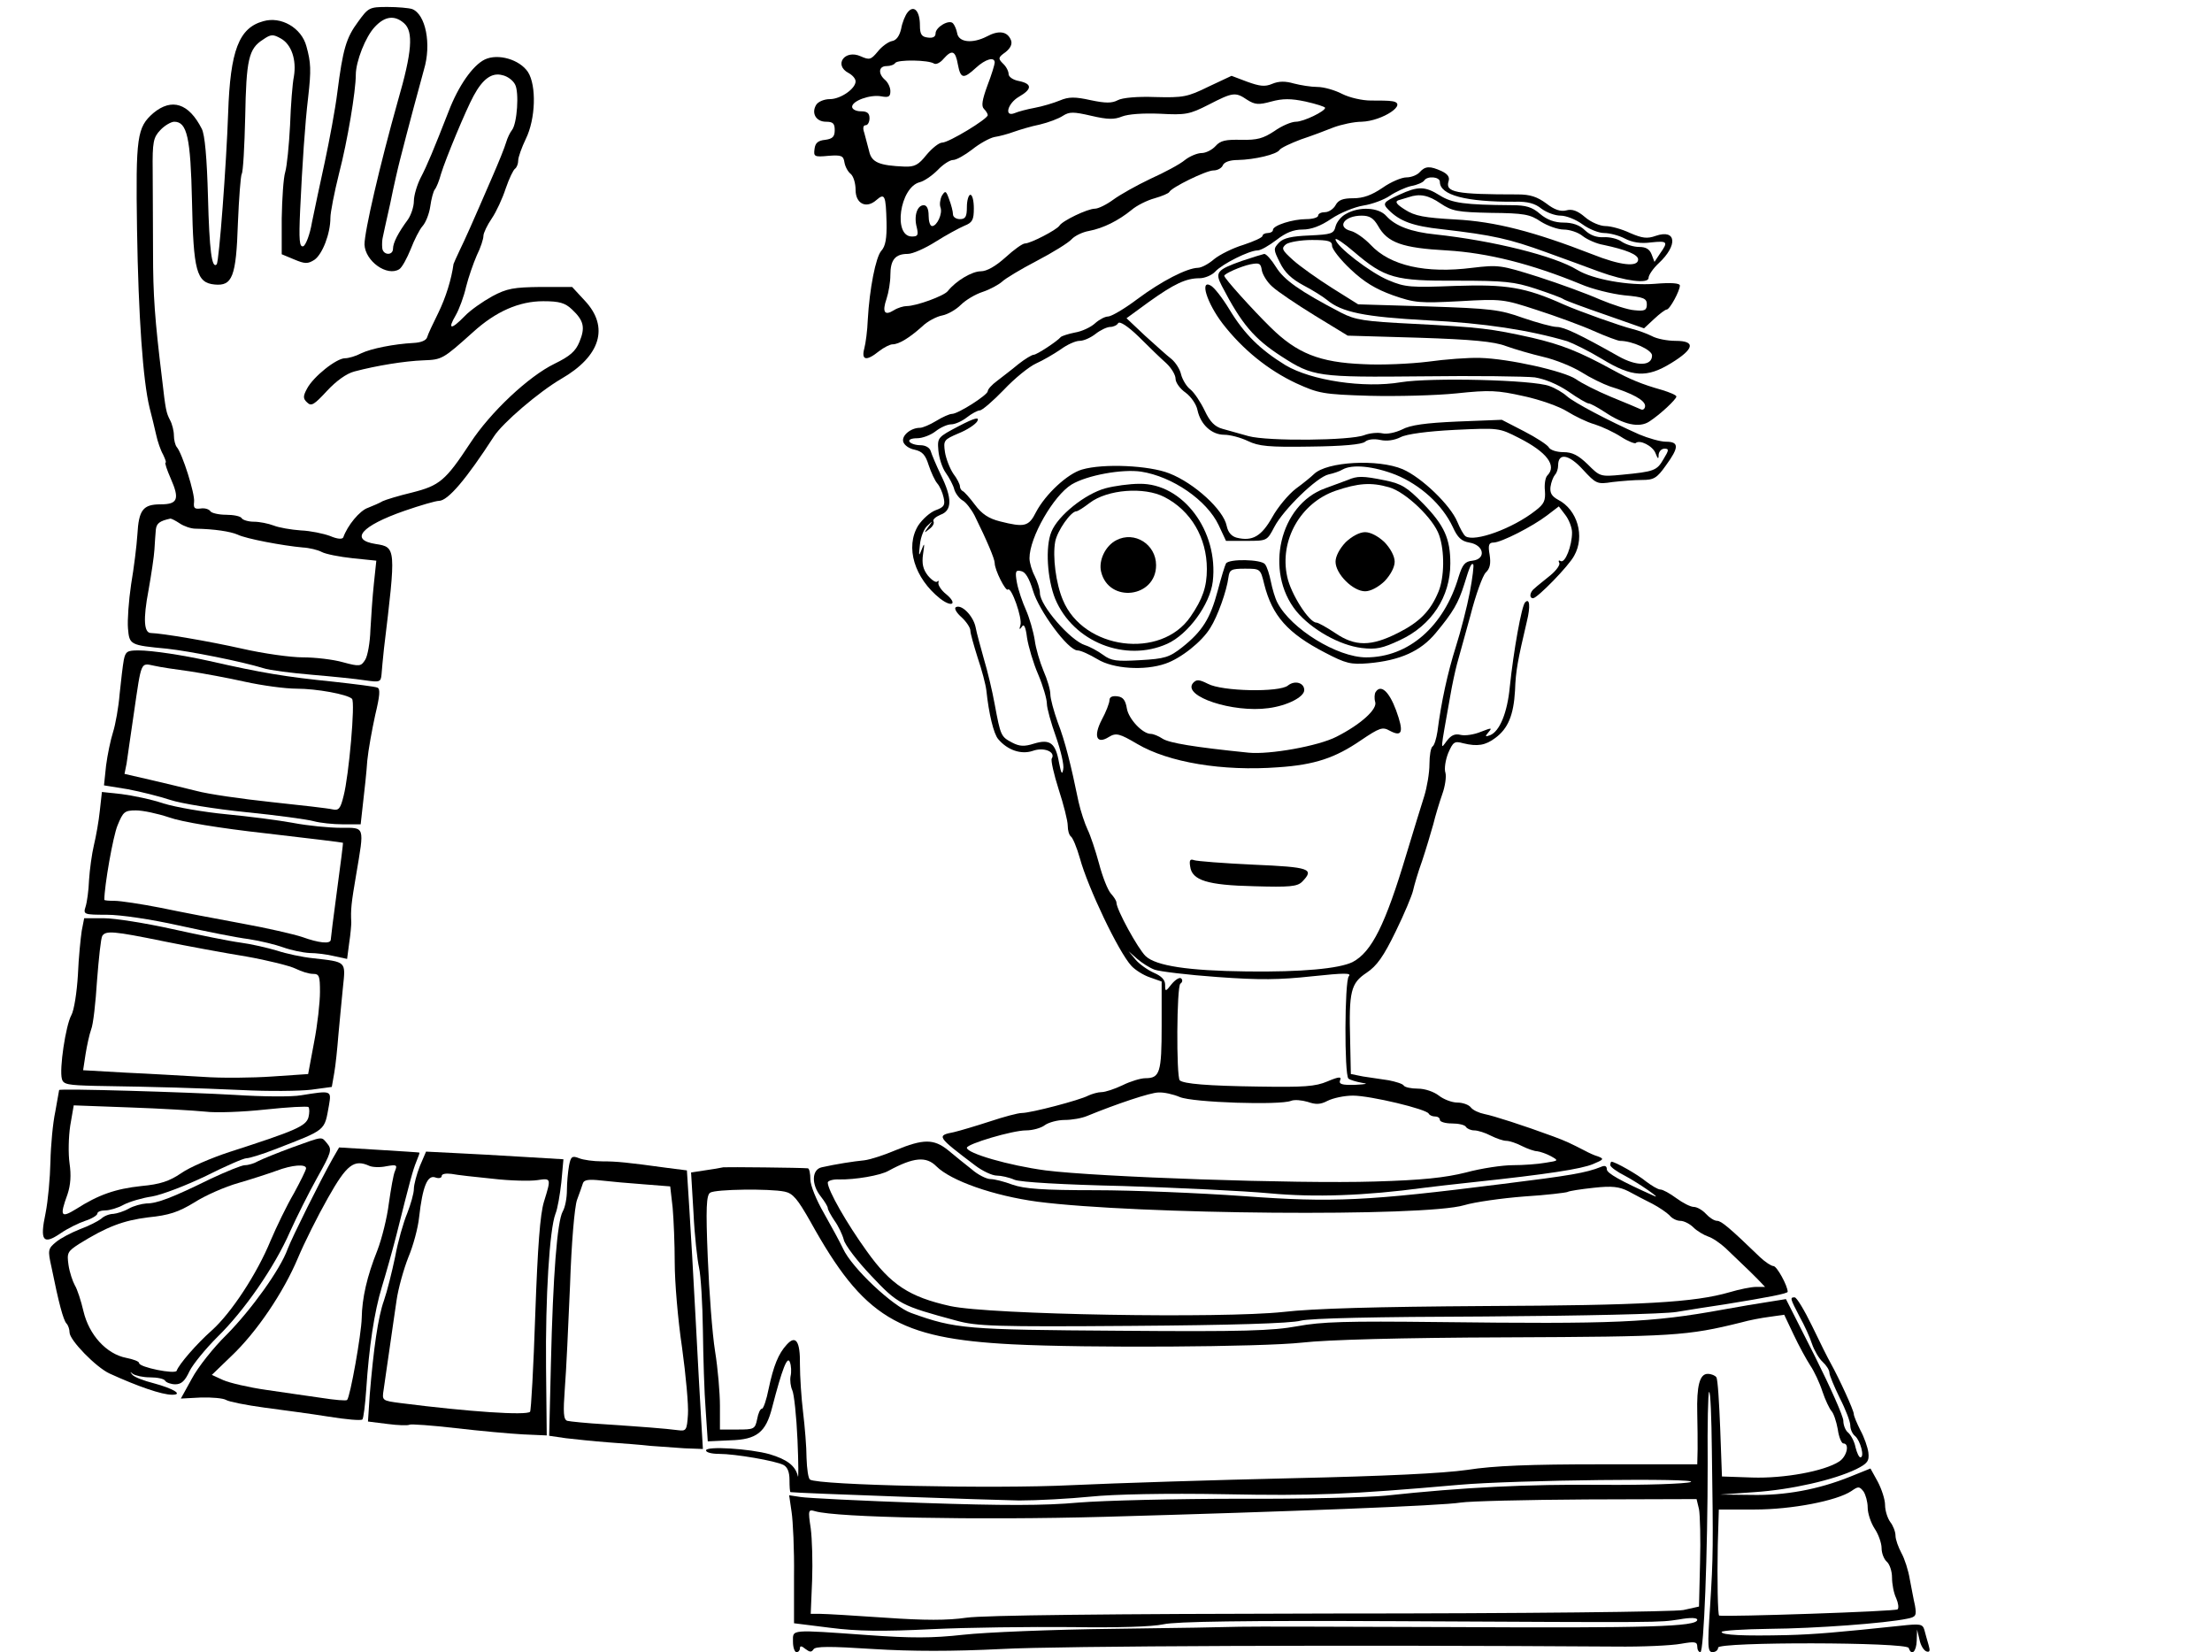 <?xml version="1.0" standalone="no"?>
<!DOCTYPE svg PUBLIC "-//W3C//DTD SVG 20010904//EN"
 "http://www.w3.org/TR/2001/REC-SVG-20010904/DTD/svg10.dtd">
<svg version="1.0" xmlns="http://www.w3.org/2000/svg"
 width="636pt" height="475pt" viewBox="0 0 636 475"
 preserveAspectRatio="xMidYMid meet">
<g transform="translate(0,475) scale(0.1,-0.1)"
fill="#000000" stroke="none">
<path d="M1030 4688 c-35 -47 -44 -79 -60 -203 -6 -49 -23 -139 -36 -200 -13
-60 -30 -139 -37 -174 -6 -36 -18 -66 -25 -69 -11 -3 -13 16 -9 104 6 130 14
249 23 324 9 79 8 100 -5 147 -14 53 -73 87 -124 72 -70 -19 -95 -84 -101
-264 -5 -145 -26 -428 -33 -435 -14 -14 -21 40 -25 194 -3 111 -9 180 -18 196
-37 73 -86 89 -139 45 -47 -41 -51 -67 -47 -335 4 -250 17 -434 36 -512 6 -24
15 -59 19 -78 4 -19 13 -45 20 -57 6 -13 10 -23 7 -23 -3 0 4 -21 15 -46 26
-59 20 -74 -29 -74 -51 0 -63 -16 -67 -87 -2 -32 -10 -96 -18 -143 -7 -47 -11
-104 -9 -127 4 -47 6 -48 112 -58 65 -7 216 -37 277 -56 18 -6 81 -14 140 -19
59 -5 128 -12 153 -16 42 -6 45 -5 47 17 1 13 4 47 7 74 35 290 35 292 -24
301 -76 12 -41 52 82 95 46 16 91 29 100 29 26 0 79 63 158 185 25 39 129 128
194 166 113 65 138 149 68 224 l-37 40 -90 0 c-78 -1 -97 -4 -140 -27 -27 -15
-63 -40 -79 -57 -39 -40 -50 -39 -26 2 10 17 24 55 30 82 7 28 21 68 31 91 11
22 19 47 19 56 0 8 11 31 24 50 13 19 31 58 40 86 10 29 22 54 27 57 5 4 9 14
9 24 0 9 10 37 22 62 28 57 31 153 6 192 -24 36 -86 54 -124 36 -35 -17 -76
-76 -104 -149 -43 -110 -62 -156 -81 -192 -10 -20 -19 -50 -19 -66 0 -16 -8
-40 -17 -53 -28 -38 -43 -67 -43 -84 0 -21 -30 -19 -31 3 -1 9 0 22 1 27 1 6
11 51 22 100 10 50 23 106 28 125 22 87 60 228 69 260 22 73 5 159 -34 174 -9
3 -41 6 -71 6 -52 0 -55 -2 -84 -42z m132 -5 c27 -24 23 -82 -18 -223 -52
-185 -96 -375 -96 -413 2 -48 65 -93 100 -71 8 5 22 31 33 58 10 26 25 56 34
66 9 10 19 35 22 56 3 22 9 44 13 49 5 6 13 26 18 45 13 43 72 185 94 225 26
48 52 67 82 59 15 -3 31 -15 37 -27 12 -22 6 -112 -9 -131 -5 -6 -13 -22 -17
-36 -4 -14 -21 -56 -38 -95 -64 -148 -79 -181 -95 -214 -9 -19 -17 -37 -18
-40 -6 -44 -22 -96 -44 -141 -15 -30 -30 -62 -32 -70 -3 -9 -18 -15 -39 -16
-56 -3 -122 -16 -151 -30 -15 -8 -36 -14 -46 -14 -25 0 -91 -53 -109 -87 -12
-22 -12 -29 0 -40 12 -12 20 -7 57 33 27 29 56 50 79 56 64 17 145 30 198 32
54 2 56 3 143 81 66 60 133 89 202 89 47 0 63 -5 83 -24 34 -32 38 -52 21 -93
-11 -27 -27 -41 -72 -63 -74 -36 -184 -139 -242 -228 -71 -108 -88 -122 -167
-142 -38 -9 -77 -21 -85 -25 -8 -5 -27 -13 -42 -19 -24 -8 -59 -51 -71 -85 -3
-6 -17 -5 -38 4 -19 7 -57 15 -84 16 -28 2 -63 8 -78 14 -16 6 -41 11 -57 11
-16 0 -32 5 -35 10 -3 6 -24 10 -45 10 -21 0 -42 5 -45 10 -4 6 -16 10 -28 8
-18 -2 -21 1 -19 19 3 23 -34 140 -50 158 -4 5 -8 20 -8 33 0 13 -5 33 -11 44
-11 21 -13 30 -23 118 -21 172 -26 241 -26 365 0 77 -1 182 -1 234 -1 83 2 96
22 117 12 13 31 24 40 24 37 0 47 -46 51 -228 4 -201 13 -235 65 -240 51 -5
62 22 67 176 3 73 8 137 11 142 4 6 8 79 10 163 3 166 10 197 51 223 23 16 29
16 52 3 30 -17 45 -61 37 -109 -4 -19 -9 -82 -11 -140 -3 -58 -9 -118 -14
-135 -5 -16 -9 -76 -10 -133 l0 -103 36 -15 c31 -13 39 -13 58 -1 23 16 46 75
46 121 0 15 11 72 25 128 24 92 48 236 48 283 0 38 28 110 55 138 29 31 57 34
84 10z m-645 -1438 c12 -8 32 -15 45 -15 55 -1 100 -8 121 -17 24 -12 131 -32
187 -37 19 -1 44 -7 55 -13 11 -6 51 -14 89 -18 l68 -7 -7 -66 c-4 -37 -8 -97
-10 -133 -1 -36 -8 -75 -15 -86 -12 -19 -16 -20 -64 -7 -28 8 -80 14 -115 14
-35 0 -114 11 -175 25 -98 22 -229 44 -262 45 -20 0 -23 39 -7 123 8 45 16 98
17 117 1 19 3 45 4 57 2 18 10 25 42 32 3 0 15 -6 27 -14z"/>
<path d="M2610 4715 c-7 -8 -16 -30 -19 -48 -5 -21 -14 -33 -26 -35 -11 -2
-30 -16 -41 -30 -20 -24 -24 -25 -49 -14 -46 21 -79 -25 -35 -48 11 -6 20 -16
20 -24 0 -21 -43 -51 -74 -51 -16 0 -33 -7 -39 -16 -15 -24 -1 -49 28 -49 20
0 25 -5 25 -24 0 -19 -6 -25 -27 -28 -21 -2 -29 -9 -31 -26 -3 -22 -1 -24 40
-20 38 3 43 0 46 -19 2 -12 10 -27 18 -33 8 -7 14 -27 14 -46 0 -40 31 -55 60
-29 24 21 27 13 29 -64 1 -46 -3 -69 -15 -82 -16 -18 -34 -109 -39 -199 -1
-30 -6 -67 -10 -82 -9 -34 6 -37 42 -8 14 11 32 20 39 20 19 0 49 19 85 51 15
15 42 29 58 32 16 3 40 17 53 30 14 14 42 31 64 38 21 7 46 21 55 29 9 9 54
36 100 60 46 24 91 52 100 62 9 10 32 21 50 24 42 8 85 30 122 60 15 13 45 28
67 34 21 6 40 14 42 18 6 13 106 62 127 62 12 0 24 7 27 15 4 9 20 15 43 15
48 1 112 16 120 29 4 6 32 19 61 30 30 10 73 26 95 35 22 8 58 16 80 16 60 2
135 52 88 59 -10 2 -38 2 -62 2 -24 0 -60 8 -82 19 -21 11 -53 20 -71 20 -18
0 -49 5 -68 10 -24 7 -43 7 -62 -1 -21 -9 -36 -7 -72 6 l-45 17 -66 -31 c-61
-30 -73 -32 -153 -30 -52 2 -95 -2 -108 -9 -17 -9 -35 -9 -78 0 -45 10 -63 10
-89 -1 -17 -7 -50 -17 -72 -21 -22 -4 -48 -11 -57 -15 -32 -13 -21 28 12 47
38 22 38 37 0 45 -17 3 -30 12 -30 20 0 8 -7 22 -16 30 -15 15 -14 18 7 33 14
11 20 23 16 34 -10 26 -35 30 -70 11 -41 -21 -81 -17 -85 10 -2 11 -8 24 -12
28 -11 12 -50 -11 -50 -29 0 -10 -8 -14 -22 -12 -18 2 -23 9 -23 35 0 41 -17
60 -35 38z m144 -150 c8 -42 16 -43 52 -10 27 25 54 33 54 15 0 -5 -9 -35 -21
-66 -15 -41 -18 -59 -10 -67 6 -6 11 -14 11 -18 0 -11 -112 -79 -131 -79 -9 0
-29 -16 -45 -35 -23 -29 -34 -35 -63 -34 -73 3 -95 12 -102 44 -4 17 -11 40
-14 53 -5 14 -3 22 4 22 6 0 11 9 11 20 0 15 -7 20 -25 20 -14 0 -25 6 -25 13
0 17 52 36 84 30 21 -4 26 -1 26 15 0 11 -7 25 -15 32 -21 18 -19 40 4 40 11
0 22 4 25 9 7 10 96 9 112 -2 6 -3 18 3 27 14 24 27 34 24 41 -16z m832 -102
c22 -14 33 -15 69 -5 33 9 57 9 99 0 31 -7 56 -15 56 -18 0 -10 -62 -40 -84
-40 -13 0 -41 -12 -62 -27 -32 -21 -49 -26 -95 -25 -45 1 -60 -2 -74 -18 -10
-11 -28 -20 -40 -20 -12 0 -34 -9 -48 -20 -14 -12 -59 -36 -99 -54 -40 -19
-88 -46 -107 -60 -19 -14 -43 -26 -53 -26 -21 0 -94 -35 -102 -49 -8 -12 -83
-51 -99 -51 -7 0 -32 -18 -56 -40 -29 -26 -54 -40 -71 -40 -25 0 -71 -27 -95
-57 -11 -14 -91 -43 -118 -43 -9 0 -26 -5 -37 -12 -27 -17 -34 -5 -21 33 6 18
11 48 11 68 0 44 14 61 50 61 14 0 50 16 80 35 30 19 67 39 83 46 23 9 27 17
27 50 0 21 -4 39 -10 39 -5 0 -10 -16 -10 -35 0 -28 -4 -35 -20 -35 -11 0 -20
6 -20 14 0 8 -5 27 -11 43 -9 25 -11 26 -21 10 -5 -10 -7 -25 -4 -33 7 -18
-10 -54 -24 -54 -6 0 -10 14 -10 30 0 19 -5 30 -14 30 -19 0 -29 -31 -20 -64
5 -22 3 -26 -14 -26 -55 0 -35 141 22 156 13 3 36 19 52 35 15 16 35 29 44 29
10 0 34 14 55 30 21 17 50 33 64 36 14 2 40 9 56 15 17 6 50 16 75 21 25 6 54
17 66 25 19 12 30 12 82 0 47 -11 66 -11 88 -2 18 7 60 10 109 8 74 -4 85 -2
140 26 70 36 77 37 111 14z"/>
<path d="M4082 4255 c-7 -8 -24 -15 -38 -15 -14 0 -45 -13 -69 -30 -31 -21
-55 -30 -84 -30 -30 0 -43 -5 -51 -20 -6 -11 -20 -20 -30 -20 -11 0 -20 -4
-20 -10 0 -5 -15 -10 -34 -10 -39 0 -96 -18 -96 -31 0 -5 -7 -9 -15 -9 -8 0
-15 -4 -15 -8 0 -5 -25 -16 -55 -26 -30 -9 -68 -28 -84 -41 -16 -14 -37 -25
-47 -25 -32 -1 -104 -38 -174 -90 -37 -28 -75 -50 -84 -50 -9 0 -26 -9 -38
-20 -12 -11 -38 -23 -57 -26 -20 -4 -38 -10 -41 -13 -10 -12 -69 -51 -78 -51
-5 0 -25 -12 -44 -27 -19 -16 -47 -37 -61 -48 -15 -11 -27 -24 -27 -30 -1 -11
-85 -65 -103 -65 -7 0 -27 -9 -45 -20 -18 -11 -39 -20 -47 -20 -26 0 -53 -22
-48 -40 3 -10 17 -20 33 -23 22 -5 31 -15 40 -44 7 -21 18 -45 25 -53 7 -8 15
-26 18 -40 5 -22 2 -28 -23 -37 -16 -6 -38 -26 -50 -44 -38 -62 -11 -151 63
-210 35 -27 51 -15 17 13 -14 11 -23 26 -22 32 2 6 0 8 -3 4 -4 -4 -16 4 -27
17 -14 18 -18 34 -14 62 5 32 4 34 -4 13 -8 -21 -9 -19 -5 14 2 22 12 47 22
55 16 15 16 15 2 -4 -13 -18 -13 -19 3 -6 10 7 15 17 12 22 -3 5 6 13 20 19
34 12 34 48 1 115 -13 27 -26 58 -29 68 -3 10 -15 17 -30 17 -14 0 -28 5 -31
10 -4 6 6 10 22 10 15 0 39 9 53 20 14 11 34 20 45 20 11 0 31 9 45 20 14 11
31 20 37 20 7 0 38 27 69 59 31 33 73 67 93 76 20 9 51 27 70 40 19 14 43 25
55 25 12 0 32 9 46 20 14 11 33 20 42 20 9 0 20 5 23 11 5 6 28 -9 59 -39 28
-28 63 -62 79 -76 15 -14 27 -34 27 -45 0 -11 13 -29 29 -40 16 -12 31 -34 34
-50 9 -42 41 -71 77 -71 17 0 47 -8 68 -18 31 -15 60 -18 180 -16 92 1 148 6
157 14 8 7 26 9 44 5 18 -4 40 -1 58 8 17 9 77 17 155 21 128 6 128 6 185 -23
81 -41 110 -80 82 -108 -6 -6 -9 -26 -7 -44 2 -28 -2 -38 -27 -57 -66 -52
-175 -91 -201 -74 -6 4 -16 23 -24 42 -20 48 -102 127 -157 151 -71 30 -218
22 -255 -14 -7 -7 -30 -26 -52 -42 -21 -16 -52 -53 -68 -82 -31 -55 -57 -70
-102 -59 -15 4 -25 15 -29 34 -9 46 -93 123 -165 151 -58 23 -190 29 -251 11
-42 -12 -105 -71 -132 -122 -21 -42 -33 -45 -104 -27 -32 8 -52 21 -72 48 -15
20 -31 38 -35 39 -4 2 -8 8 -8 14 0 5 -8 22 -19 36 -10 15 -21 43 -24 62 -5
34 -3 36 39 54 25 10 49 26 54 35 7 13 -7 10 -53 -14 -61 -32 -62 -33 -59 -70
2 -22 11 -50 21 -64 10 -14 22 -36 25 -49 4 -12 15 -26 24 -31 9 -5 24 -24 34
-43 36 -73 58 -125 58 -137 0 -20 32 -83 38 -76 10 9 42 -83 36 -102 -4 -13
-3 -15 4 -5 6 10 11 0 15 -32 4 -25 18 -73 32 -105 14 -33 25 -71 25 -84 0
-13 12 -56 26 -95 14 -40 24 -82 21 -94 -3 -17 -6 -12 -12 19 -10 57 -26 69
-72 55 -28 -9 -42 -8 -63 3 -32 17 -33 19 -50 110 -7 39 -21 97 -31 130 -9 33
-21 75 -24 92 -7 33 -41 67 -57 57 -5 -3 2 -16 17 -29 14 -13 25 -30 25 -38 0
-8 10 -43 21 -78 12 -35 23 -77 25 -94 7 -67 21 -125 34 -140 27 -32 66 -45
99 -34 33 12 67 -3 55 -22 -3 -5 6 -45 20 -89 14 -43 26 -90 26 -104 0 -14 4
-27 9 -31 5 -3 17 -31 26 -63 23 -84 111 -269 148 -309 11 -12 35 -27 53 -33
l34 -12 0 -127 c0 -135 -5 -151 -47 -151 -13 0 -43 -9 -65 -20 -23 -11 -50
-20 -61 -20 -10 0 -27 -5 -38 -10 -24 -13 -165 -50 -191 -50 -11 0 -52 -11
-91 -24 -40 -13 -87 -27 -104 -31 -51 -10 -50 -12 61 -96 21 -16 49 -29 62
-29 12 0 35 -5 51 -12 17 -7 138 -14 313 -18 157 -5 346 -14 421 -21 130 -12
273 -7 444 16 22 3 85 10 140 16 216 23 311 38 345 52 31 13 33 15 15 22 -11
3 -28 11 -37 16 -43 22 -55 28 -93 42 -84 31 -171 59 -197 64 -15 3 -33 11
-39 19 -6 8 -24 14 -39 14 -15 0 -39 9 -53 20 -14 11 -40 20 -60 20 -20 0 -38
4 -41 9 -3 5 -23 11 -43 15 -21 3 -54 8 -74 11 l-35 7 -2 96 c-4 142 2 165 47
195 30 20 49 47 84 119 25 51 47 104 50 118 3 14 14 52 26 85 11 33 25 80 32
105 6 25 18 64 26 87 8 22 12 50 9 61 -4 11 0 37 8 57 14 32 18 35 43 28 41
-10 64 -6 92 15 37 27 53 66 57 136 2 58 8 88 34 199 11 44 8 69 -5 55 -10
-10 -33 -138 -44 -243 -7 -74 -29 -128 -57 -139 -14 -5 -15 -4 -4 9 11 13 9
13 -22 1 -19 -8 -45 -12 -58 -9 -16 4 -27 0 -40 -17 -19 -25 -20 -39 10 130 5
30 14 71 19 90 5 19 23 83 39 141 15 59 35 114 44 123 12 11 15 26 11 51 -5
28 -2 35 11 35 22 0 112 46 154 78 l34 26 19 -25 c10 -13 19 -36 19 -50 0 -38
-20 -90 -33 -82 -5 3 -7 1 -4 -5 4 -5 -8 -22 -25 -36 -18 -15 -39 -31 -45 -37
-15 -11 -17 -29 -5 -29 12 0 103 93 118 122 32 56 9 133 -46 161 -18 10 -24
19 -22 37 2 14 8 29 13 35 5 5 9 17 9 27 0 37 31 32 71 -12 38 -41 41 -43 85
-36 26 3 64 6 85 6 34 0 43 5 69 42 38 52 38 68 0 68 -16 0 -51 10 -77 21 -90
40 -188 92 -208 110 -11 10 -33 23 -50 29 -46 18 -341 25 -427 11 -107 -18
-258 5 -332 49 -73 45 -118 89 -161 160 -20 33 -44 64 -54 69 -32 18 -11 -50
34 -109 58 -75 131 -134 212 -172 64 -29 76 -32 211 -36 79 -2 192 1 250 7 95
10 117 9 193 -8 47 -10 103 -30 125 -44 21 -13 57 -31 79 -37 22 -7 56 -23 76
-36 20 -13 39 -20 42 -18 11 11 49 -8 57 -29 7 -18 9 -18 9 -4 1 9 8 17 17 17
13 0 13 -4 -3 -30 -19 -33 -26 -36 -120 -45 -62 -6 -63 -5 -98 30 -27 26 -44
35 -70 35 -19 0 -38 6 -42 14 -4 7 -36 28 -71 46 l-64 33 -127 -5 c-92 -4
-136 -10 -160 -23 -19 -9 -43 -14 -56 -11 -13 3 -36 1 -52 -5 -40 -16 -278
-18 -333 -3 -25 7 -58 16 -75 21 -22 6 -36 20 -51 52 -12 25 -30 52 -41 61
-11 8 -23 28 -27 43 -3 15 -16 35 -28 45 -12 9 -46 40 -76 67 l-53 50 63 46
c74 53 108 69 147 69 15 0 36 9 45 19 20 22 98 61 122 61 9 0 33 14 54 30 27
21 49 30 75 30 25 0 52 10 83 31 25 17 67 34 92 38 26 4 60 17 76 28 16 11 44
24 61 28 18 3 35 11 38 16 9 14 45 11 45 -4 0 -38 75 -58 216 -57 36 1 58 -5
76 -20 15 -11 39 -20 55 -20 16 0 44 -11 63 -25 19 -14 47 -25 62 -25 16 0 43
-7 60 -16 21 -11 46 -15 75 -11 48 5 50 2 26 -32 l-16 -24 -8 21 c-6 16 -17
22 -36 22 -16 0 -38 7 -50 15 -12 9 -36 14 -52 13 -20 -1 -38 5 -54 20 -15 15
-36 22 -61 22 -26 0 -48 8 -68 25 -23 20 -41 25 -81 25 -136 1 -172 6 -207 28
-43 27 -63 27 -117 2 -46 -21 -49 -25 -30 -44 32 -32 69 -46 152 -55 148 -17
195 -28 300 -66 55 -20 124 -45 153 -56 74 -27 142 -36 142 -18 0 8 13 27 29
42 56 52 51 99 -8 79 -25 -9 -39 -7 -74 8 -23 11 -55 20 -71 20 -15 0 -42 11
-59 26 -21 18 -37 24 -54 19 -16 -4 -34 2 -57 20 -26 19 -46 26 -82 26 -179 0
-209 6 -199 38 4 12 -3 21 -20 29 -33 15 -47 15 -63 -3z m60 -90 c33 -22 48
-25 145 -27 95 -1 112 -4 143 -25 19 -12 49 -23 66 -23 17 0 42 -8 55 -19 13
-10 40 -22 59 -25 66 -14 100 -28 100 -42 0 -23 -52 -17 -132 15 -167 65 -279
94 -393 100 -90 5 -117 10 -145 28 -24 15 -30 23 -20 27 8 2 22 7 30 9 32 11
57 6 92 -18z m-129 -780 c71 -29 134 -86 164 -150 14 -31 25 -41 48 -45 42 -7
49 -47 9 -52 -22 -2 -29 -11 -40 -46 -42 -143 -144 -232 -266 -232 -83 0 -216
82 -255 157 -7 13 -15 41 -19 61 -4 20 -11 43 -17 50 -11 14 -103 16 -112 2
-3 -5 -14 -41 -24 -79 -21 -79 -44 -116 -102 -162 -37 -29 -50 -33 -121 -37
-68 -4 -83 -2 -106 15 -15 11 -39 24 -52 28 -42 13 -130 114 -130 150 0 11 -7
33 -15 49 -8 15 -15 38 -15 51 0 60 69 180 121 212 45 27 146 45 200 37 90
-14 189 -82 223 -154 l21 -45 59 0 c59 0 59 0 80 40 26 50 123 144 156 151 14
3 32 9 40 14 28 16 89 10 153 -15z m213 -338 c-8 -42 -26 -112 -40 -156 -24
-76 -42 -159 -53 -244 -3 -20 -9 -40 -14 -43 -5 -3 -9 -26 -9 -51 0 -25 -7
-66 -15 -92 -8 -25 -31 -100 -51 -166 -61 -204 -100 -282 -155 -311 -39 -19
-146 -29 -304 -27 -169 2 -261 16 -291 44 -22 21 -84 134 -84 154 0 5 -7 16
-16 26 -9 10 -24 48 -34 86 -10 37 -25 82 -33 98 -8 17 -20 53 -26 80 -22 107
-39 175 -60 229 -11 31 -21 67 -21 80 0 13 -9 43 -20 68 -10 24 -22 64 -25 88
-4 25 -15 63 -25 86 -10 22 -22 57 -26 78 -6 33 -4 38 12 34 12 -2 23 -20 34
-56 17 -58 101 -172 128 -172 10 0 35 -12 57 -25 45 -28 136 -34 196 -13 44
15 105 63 129 103 21 33 47 106 52 145 3 22 8 25 47 25 45 0 45 0 56 -45 23
-91 68 -141 174 -196 61 -32 75 -35 125 -31 92 8 151 35 194 87 50 60 65 86
82 140 16 53 21 63 26 57 2 -2 -2 -38 -10 -80z m-906 -1085 c14 -5 95 -15 180
-21 122 -9 180 -8 272 2 95 10 115 10 106 0 -12 -15 -13 -282 -1 -294 5 -4 22
-9 38 -12 21 -3 15 -4 -19 -6 -38 -1 -47 2 -43 13 5 11 -3 11 -36 -3 -35 -15
-68 -17 -197 -15 -149 2 -217 8 -228 18 -10 11 -9 271 2 278 6 4 7 11 2 15 -4
4 -16 -3 -27 -16 -18 -23 -19 -23 -19 -2 0 14 -11 25 -32 34 -18 8 -42 25 -53
38 l-20 24 25 -22 c14 -12 36 -26 50 -31z m72 -366 c37 -16 289 -24 320 -11
10 4 31 2 48 -3 23 -8 36 -8 57 3 16 8 48 15 73 15 50 0 213 -39 218 -52 2 -4
10 -8 18 -8 8 0 14 -4 14 -10 0 -5 15 -10 34 -10 19 0 38 -4 41 -10 3 -5 14
-10 24 -10 10 0 32 -7 47 -15 16 -8 36 -15 45 -15 9 0 30 -7 45 -15 16 -8 36
-15 44 -15 8 -1 26 -7 39 -14 23 -13 23 -13 -15 -19 -22 -4 -64 -7 -94 -7 -30
0 -91 -9 -135 -21 -60 -15 -125 -22 -262 -26 -224 -7 -798 13 -947 32 -105 14
-226 49 -226 65 0 11 131 50 170 50 19 0 44 7 54 15 11 8 37 15 57 15 21 0 50
5 66 12 83 34 181 67 204 67 15 1 42 -5 61 -13z"/>
<path d="M3875 3370 c-11 -4 -40 -15 -65 -24 -131 -47 -175 -239 -83 -353 44
-53 124 -98 188 -106 42 -5 60 -1 111 23 90 42 144 124 144 220 0 71 -17 109
-77 171 -48 49 -63 58 -111 68 -64 13 -79 13 -107 1z m119 -21 c47 -13 128
-90 144 -138 16 -46 15 -121 -2 -162 -23 -56 -55 -88 -117 -119 -77 -39 -123
-39 -180 0 -24 16 -49 30 -54 30 -21 0 -74 83 -84 132 -23 104 38 212 139 247
65 22 102 25 154 10z"/>
<path d="M3869 3191 c-17 -18 -29 -40 -29 -56 0 -35 50 -85 85 -85 16 0 38 12
56 29 17 18 29 40 29 56 0 16 -12 38 -29 56 -18 17 -40 29 -56 29 -16 0 -38
-12 -56 -29z"/>
<path d="M3178 3346 c-58 -16 -136 -78 -155 -125 -18 -43 -12 -136 11 -193 52
-124 202 -183 322 -129 60 27 123 113 131 179 17 145 -86 283 -211 281 -28 0
-72 -6 -98 -13z m170 -25 c76 -39 122 -117 122 -207 0 -51 -12 -86 -47 -137
-85 -124 -308 -95 -367 48 -20 47 -30 125 -22 168 6 31 45 87 61 87 4 0 21 11
38 24 51 39 157 47 215 17z"/>
<path d="M3210 3197 c-32 -16 -52 -59 -44 -91 22 -91 158 -75 158 19 0 60 -62
99 -114 72z"/>
<path d="M3430 2786 c-31 -38 115 -86 217 -72 54 7 103 32 103 52 0 21 -27 29
-47 13 -24 -20 -189 -17 -230 5 -26 13 -33 13 -43 2z"/>
<path d="M3955 2760 c-3 -5 -4 -18 -1 -28 7 -21 -42 -65 -111 -100 -52 -27
-193 -52 -253 -46 -158 16 -228 28 -247 40 -12 8 -27 14 -34 14 -24 0 -64 43
-69 73 -4 24 -11 33 -27 35 -15 2 -23 -2 -23 -11 0 -8 -10 -34 -22 -56 -25
-48 -15 -72 20 -50 21 13 31 10 82 -20 90 -53 245 -79 405 -67 105 7 164 27
237 77 55 37 63 40 84 28 36 -19 41 -4 18 59 -20 54 -44 76 -59 52z"/>
<path d="M3422 2259 c5 -40 49 -54 184 -57 102 -3 124 -1 138 13 36 37 23 42
-140 49 -86 4 -163 10 -171 13 -11 4 -14 0 -11 -18z"/>
<path d="M3870 4135 c-14 -7 -27 -24 -30 -36 -5 -21 -12 -23 -75 -26 -50 -2
-74 -7 -87 -20 -17 -18 -17 -20 2 -58 14 -29 34 -47 67 -65 27 -14 57 -33 68
-42 43 -36 107 -49 290 -59 163 -8 292 -28 401 -60 17 -6 62 -28 100 -51 87
-53 129 -55 199 -12 67 41 71 64 13 64 -24 0 -55 6 -69 14 -14 7 -39 16 -55
20 -33 8 -154 51 -199 71 -109 49 -164 58 -310 53 -128 -5 -145 -4 -192 16
-52 21 -153 99 -153 118 0 5 24 -11 53 -36 89 -76 118 -84 297 -83 136 0 164
-3 225 -23 39 -13 75 -26 80 -30 6 -4 60 -24 121 -45 l111 -39 29 27 c16 15
32 27 36 27 9 0 38 54 38 69 0 7 -25 9 -72 5 -75 -6 -179 13 -223 40 -65 40
-241 84 -408 102 -69 7 -115 24 -141 53 -22 25 -78 28 -116 6z m92 -34 c27
-49 70 -64 198 -71 118 -7 244 -39 385 -97 32 -14 89 -28 125 -32 56 -5 65 -9
65 -26 0 -17 -6 -20 -35 -17 -19 1 -64 16 -100 31 -36 16 -115 45 -177 65
-108 34 -114 35 -190 26 -134 -17 -236 6 -292 66 -18 19 -44 37 -57 40 -42 11
-19 44 31 44 23 0 34 -7 47 -29z m-132 -58 c0 -9 24 -40 53 -67 39 -37 72 -57
122 -75 63 -22 77 -23 192 -17 121 7 126 6 221 -25 53 -17 127 -44 163 -60 36
-16 71 -29 77 -29 35 0 92 -26 92 -42 0 -31 -44 -32 -97 -2 -110 62 -156 84
-177 84 -12 0 -56 12 -97 26 -67 24 -92 27 -274 33 l-200 6 -75 47 c-41 26
-92 62 -112 80 -32 29 -35 34 -20 46 9 6 42 12 74 12 48 0 58 -3 58 -17z"/>
<path d="M3571 4000 c-73 -26 -78 -33 -58 -72 57 -110 93 -152 172 -203 90
-58 103 -60 405 -57 151 2 297 0 323 -3 30 -5 66 -20 97 -41 27 -19 53 -34 58
-34 5 0 25 -11 45 -24 55 -37 100 -47 129 -28 31 20 78 64 78 72 0 4 -19 12
-42 19 -57 16 -93 31 -142 58 -97 53 -146 72 -231 92 -117 26 -148 30 -341 40
-142 7 -167 11 -208 32 -119 62 -164 94 -187 131 -13 21 -28 38 -34 38 -5 -1
-34 -10 -64 -20z m87 -74 c15 -14 70 -51 122 -83 l95 -58 205 -6 c153 -5 216
-11 250 -24 25 -9 73 -23 107 -31 35 -8 84 -28 110 -44 25 -16 62 -34 82 -41
65 -20 101 -40 101 -56 0 -8 -6 -13 -12 -10 -7 3 -46 20 -86 36 -41 17 -86 40
-101 51 -34 23 -193 59 -276 61 -33 1 -100 -4 -150 -11 -49 -6 -133 -10 -185
-7 -126 5 -191 31 -267 106 -52 51 -133 141 -133 148 0 6 47 27 75 33 26 5 30
3 33 -17 2 -12 15 -34 30 -47z"/>
<path d="M356 2853 c-3 -16 -8 -59 -12 -98 -3 -38 -12 -88 -19 -110 -7 -22
-16 -65 -20 -96 l-6 -57 68 -11 c37 -7 93 -21 123 -31 30 -10 128 -26 217 -35
90 -9 177 -21 195 -26 18 -5 56 -9 84 -9 l51 0 7 63 c4 34 10 88 12 120 3 31
14 91 23 132 13 54 15 75 6 78 -6 3 -63 10 -126 17 -138 14 -205 25 -359 60
-72 16 -162 30 -202 30 -32 0 -37 -3 -42 -27z m189 -33 c39 -6 110 -19 159
-30 50 -11 116 -20 149 -20 57 0 145 -16 159 -29 10 -9 -9 -222 -24 -279 -9
-37 -14 -43 -32 -39 -12 3 -91 12 -176 21 -85 9 -182 23 -215 32 -33 8 -93 23
-133 32 l-74 17 6 30 c2 16 12 82 21 145 22 151 19 144 58 136 17 -4 64 -11
102 -16z"/>
<path d="M287 2419 c-3 -30 -11 -74 -17 -99 -6 -25 -12 -70 -14 -100 -1 -30
-6 -65 -10 -77 -7 -22 -5 -23 61 -23 40 0 127 -13 208 -31 77 -17 167 -35 200
-39 33 -5 78 -16 100 -24 22 -8 56 -15 75 -16 19 0 51 -4 71 -9 l37 -8 6 46
c4 25 6 52 6 59 -2 37 0 55 14 137 24 142 26 135 -44 135 -33 0 -95 6 -137 14
-43 8 -130 19 -193 25 -63 6 -144 20 -180 31 -35 12 -90 23 -121 27 l-56 6 -6
-54z m199 -19 c36 -13 144 -31 279 -46 121 -14 220 -26 221 -27 1 -1 -7 -63
-17 -137 -10 -74 -18 -138 -18 -142 -1 -13 -35 -9 -82 8 -24 8 -102 26 -174
39 -71 13 -176 33 -233 45 -56 11 -116 20 -132 20 -17 0 -30 1 -30 3 0 40 25
183 38 214 16 39 20 43 53 43 20 0 62 -9 95 -20z"/>
<path d="M235 2074 c-3 -20 -9 -77 -11 -127 -3 -50 -11 -102 -19 -116 -16 -29
-35 -155 -27 -183 4 -16 17 -18 96 -20 189 -3 285 -6 421 -12 77 -4 167 -3
200 1 l59 8 7 40 c4 22 9 72 12 110 4 39 9 100 13 136 8 76 11 73 -86 84 -30
3 -77 13 -104 22 -27 8 -74 19 -105 23 -31 4 -119 22 -196 39 -77 17 -165 31
-196 31 l-57 0 -7 -36z m234 -30 c69 -14 177 -34 239 -44 62 -11 126 -27 142
-35 16 -8 38 -15 50 -15 18 0 20 -6 20 -52 0 -29 -7 -94 -17 -145 l-17 -91
-103 -7 c-57 -4 -147 -5 -200 -1 -54 3 -153 9 -221 12 l-123 7 7 46 c4 25 11
57 16 71 6 14 13 77 17 141 5 64 11 121 15 128 10 16 33 14 175 -15z"/>
<path d="M170 1616 c0 -1 -5 -29 -11 -62 -7 -32 -13 -97 -14 -144 -1 -47 -7
-113 -14 -148 -17 -80 -7 -92 43 -58 20 14 53 30 71 36 19 6 35 16 35 21 0 5
10 9 23 9 12 0 36 7 52 16 17 9 54 20 82 24 29 5 99 32 155 59 56 28 108 51
117 51 8 0 44 11 80 25 152 59 143 52 157 128 7 42 7 42 -80 28 -27 -5 -113
-4 -190 1 -138 8 -506 19 -506 14z m420 -62 c30 -4 108 -1 173 6 65 7 121 10
124 7 3 -4 3 -17 0 -29 -7 -26 -38 -39 -227 -100 -52 -17 -115 -44 -139 -61
-34 -23 -60 -32 -115 -37 -74 -8 -123 -25 -187 -66 -44 -27 -48 -21 -25 42 9
27 11 55 6 89 -4 28 -3 76 2 109 l10 58 162 -6 c88 -3 186 -9 216 -12z"/>
<path d="M840 1451 c-41 -15 -85 -33 -97 -39 -12 -7 -29 -12 -39 -12 -9 0 -53
-18 -98 -39 -112 -55 -154 -71 -185 -71 -14 -1 -37 -7 -51 -15 -14 -8 -34 -14
-44 -15 -11 0 -27 -6 -35 -14 -9 -7 -36 -21 -61 -30 -25 -10 -56 -26 -69 -37
-23 -19 -24 -23 -13 -72 21 -104 34 -152 43 -162 5 -5 9 -17 9 -26 0 -22 76
-100 115 -118 81 -37 150 -61 180 -61 33 0 3 18 -53 33 -28 7 -57 18 -62 25
-7 9 -7 9 2 2 7 -5 29 -10 49 -10 21 0 41 -4 44 -10 3 -5 17 -10 29 -10 18 0
28 10 41 38 10 20 46 64 80 98 76 74 164 200 209 303 19 42 54 112 78 155 41
73 43 81 29 98 -18 21 -9 22 -101 -11z m40 -60 c0 -5 -16 -37 -35 -72 -20 -34
-50 -96 -67 -136 -39 -95 -113 -208 -169 -258 -44 -39 -95 -98 -101 -116 -4
-11 -108 10 -108 22 0 5 -17 11 -37 15 -57 11 -107 66 -123 134 -7 30 -18 64
-25 75 -6 11 -15 37 -18 58 -5 35 -3 39 31 61 79 49 126 67 198 76 60 6 87 15
133 43 31 20 88 45 127 56 38 11 87 27 109 35 45 17 85 20 85 7z"/>
<path d="M2575 1443 c-33 -14 -73 -27 -90 -29 -31 -3 -82 -11 -122 -20 -29 -6
-31 -49 -3 -84 11 -14 20 -29 20 -33 0 -5 9 -21 19 -36 11 -15 23 -40 27 -55
3 -15 39 -62 79 -104 77 -82 86 -86 245 -129 58 -16 111 -18 505 -15 279 2
457 7 485 15 29 7 214 11 530 12 285 2 512 7 550 13 36 6 99 16 140 22 124 20
180 31 180 36 0 17 -31 74 -41 74 -6 0 -23 11 -38 25 -88 85 -112 105 -124
105 -8 0 -22 9 -32 20 -10 11 -26 20 -35 20 -9 0 -31 11 -50 25 -19 14 -39 25
-46 25 -7 0 -25 11 -41 23 -24 20 -89 57 -100 57 -1 0 -3 -4 -3 -10 0 -5 19
-19 43 -31 36 -19 110 -70 82 -57 -96 43 -135 65 -135 76 0 10 -6 12 -17 7
-42 -17 -89 -25 -283 -49 -389 -49 -486 -54 -744 -35 -127 9 -319 17 -426 17
-152 0 -205 4 -239 16 -24 9 -52 16 -63 16 -11 0 -36 12 -54 28 -19 15 -49 39
-68 55 -41 33 -71 33 -151 0z m117 -46 c42 -42 165 -85 291 -102 286 -37 1114
-44 1227 -10 30 9 108 20 172 25 65 4 121 11 125 13 5 3 38 8 75 12 54 6 74 3
100 -10 18 -10 49 -26 69 -36 19 -10 41 -25 49 -33 7 -9 21 -16 31 -16 11 0
28 -9 38 -19 10 -10 30 -22 42 -26 13 -4 36 -20 51 -34 15 -14 36 -35 48 -46
12 -11 31 -30 43 -42 l22 -23 -26 0 c-14 0 -48 -7 -75 -15 -103 -30 -249 -38
-704 -40 -312 -2 -494 -7 -580 -17 -176 -19 -845 -8 -958 17 -117 26 -171 61
-240 158 -57 79 -112 175 -112 197 0 5 15 10 33 9 44 -1 118 11 142 25 72 39
108 42 137 13z"/>
<path d="M956 1418 c-35 -62 -116 -225 -129 -259 -21 -59 -105 -175 -175 -246
-38 -37 -83 -94 -100 -126 l-32 -58 57 3 c32 1 65 -2 73 -7 8 -5 58 -15 110
-22 52 -7 136 -18 185 -26 50 -8 93 -12 97 -8 3 3 8 42 11 86 8 122 23 223 45
295 11 36 30 103 42 150 40 160 47 185 57 210 6 14 10 26 9 26 0 1 -53 4 -116
8 l-115 7 -19 -33z m155 -21 c29 5 32 4 25 -13 -5 -10 -12 -53 -18 -94 -5 -41
-20 -101 -33 -135 -30 -75 -44 -137 -45 -195 -1 -45 -33 -226 -42 -235 -2 -3
-36 0 -74 6 -38 5 -109 16 -159 23 -49 7 -105 20 -123 28 l-33 15 56 54 c73
69 150 183 192 283 18 43 57 121 86 172 54 96 75 112 119 92 9 -4 31 -5 49 -1z"/>
<path d="M1207 1397 c-9 -23 -17 -53 -17 -65 0 -13 -9 -44 -19 -70 -11 -26
-27 -82 -35 -126 -9 -43 -23 -99 -32 -125 -17 -47 -30 -139 -41 -272 l-5 -76
56 -7 c30 -4 59 -5 64 -2 4 2 64 -2 132 -10 69 -8 156 -16 194 -18 l68 -3 -2
196 c-2 201 10 396 27 441 6 14 13 55 17 91 l6 66 -117 7 c-65 4 -154 9 -198
11 l-80 4 -18 -42z m210 -36 c51 -6 108 -7 128 -4 40 6 40 6 19 -62 -11 -36
-18 -127 -25 -324 -5 -151 -12 -277 -15 -280 -11 -11 -176 0 -372 25 -53 7
-54 7 -49 38 2 17 10 67 16 111 6 44 16 109 21 145 5 36 21 92 34 125 14 33
28 85 31 115 10 89 24 122 46 115 10 -4 19 -2 19 4 0 6 12 8 28 6 15 -3 68 -9
119 -14z"/>
<path d="M1636 1398 c-3 -17 -6 -48 -6 -70 0 -22 -5 -49 -12 -61 -16 -29 -28
-183 -34 -438 l-5 -207 48 -7 c26 -3 82 -9 123 -12 41 -3 95 -7 120 -10 25 -2
69 -5 98 -7 l53 -2 -5 85 c-3 47 -10 178 -16 291 -6 113 -14 255 -18 315 l-7
110 -55 7 c-117 16 -146 19 -189 19 -24 0 -54 4 -66 9 -20 8 -24 5 -29 -22z
m215 -53 l76 -6 7 -61 c3 -34 6 -105 6 -159 0 -54 9 -163 21 -243 11 -80 19
-167 17 -193 -3 -45 -5 -48 -28 -45 -38 5 -106 10 -210 17 -52 3 -101 8 -109
10 -11 4 -12 23 -7 93 4 48 10 181 15 297 4 121 13 225 20 245 7 19 15 41 17
48 3 10 17 12 52 8 26 -3 81 -8 123 -11z"/>
<path d="M2080 1394 c-8 -2 -33 -6 -54 -9 l-39 -6 7 -117 c3 -64 11 -135 16
-157 5 -22 10 -103 11 -180 1 -77 4 -180 8 -229 l6 -90 65 3 c76 2 102 23 120
94 29 112 44 150 51 131 4 -10 5 -29 2 -41 -2 -11 0 -29 5 -40 5 -10 12 -74
15 -143 3 -69 3 -115 1 -104 -7 30 -31 48 -81 63 -57 16 -183 24 -183 11 0 -6
17 -10 37 -10 47 0 163 -20 186 -32 11 -6 17 -20 17 -43 0 -19 1 -35 3 -35 18
-3 587 -23 657 -24 52 0 145 5 205 11 67 7 219 10 385 7 257 -5 357 -1 675 27
159 14 698 20 666 8 -14 -5 -128 -9 -255 -8 -214 2 -398 -7 -621 -31 -49 -5
-238 -10 -420 -9 -181 0 -390 -5 -464 -11 -99 -9 -215 -9 -450 -1 -174 6 -331
14 -349 17 l-33 5 7 -48 c4 -26 8 -109 7 -184 l0 -136 104 -13 c77 -10 152
-11 291 -4 103 5 284 7 402 6 136 -2 233 1 265 8 35 8 231 11 665 9 788 -4
756 -4 818 5 33 6 52 5 52 -1 0 -20 -143 -24 -700 -21 -311 1 -587 2 -615 1
-27 -1 -192 -4 -365 -6 -173 -2 -367 -10 -430 -17 -90 -10 -150 -10 -275 -1
-226 16 -215 17 -215 -19 0 -17 5 -30 10 -30 6 0 10 5 10 11 0 8 5 7 16 -2 12
-9 17 -10 23 -1 5 9 47 9 171 1 113 -7 228 -7 370 0 166 9 999 12 1765 7 77
-1 161 3 188 8 40 7 47 6 47 -8 0 -9 4 -16 9 -16 10 0 21 285 21 544 -1 109 1
201 4 204 4 3 7 -73 8 -169 4 -271 4 -305 -5 -446 -8 -118 -7 -133 7 -133 9 0
16 6 16 13 0 17 542 16 548 -1 8 -24 22 -11 23 21 l1 32 7 -29 c3 -16 12 -31
20 -34 10 -3 11 2 6 19 -4 13 -9 32 -12 43 -5 17 -12 18 -67 12 -180 -19 -249
-25 -326 -27 -127 -3 -190 0 -190 9 0 4 62 8 138 9 131 1 333 16 395 29 26 5
28 9 23 38 -4 17 -10 51 -15 76 -4 25 -15 59 -24 75 -9 17 -17 39 -17 50 0 11
-7 29 -15 39 -8 11 -15 33 -15 49 0 16 -10 46 -21 67 l-21 38 -57 -23 c-94
-38 -189 -55 -286 -53 l-90 1 100 7 c105 7 228 35 292 66 32 16 38 23 35 48
-2 15 -12 44 -23 64 -10 20 -19 41 -19 47 0 10 -41 100 -66 145 -8 14 -32 62
-54 108 -22 45 -44 82 -50 82 -14 0 -13 -3 14 -55 14 -25 30 -60 36 -79 6 -18
20 -42 30 -51 11 -10 20 -24 20 -32 0 -7 14 -40 30 -73 17 -33 30 -68 30 -78
0 -11 6 -25 14 -31 15 -13 28 -61 15 -61 -4 0 -10 13 -14 29 -3 16 -13 35 -21
42 -8 6 -14 22 -14 34 0 13 -37 96 -82 186 l-83 164 -50 -8 c-27 -4 -86 -14
-130 -22 -208 -38 -313 -42 -820 -36 -264 3 -335 1 -405 -12 -71 -13 -154 -16
-510 -13 -444 3 -472 5 -600 51 -53 19 -171 130 -196 185 -9 19 -34 65 -55
102 -22 38 -39 80 -39 97 0 17 -3 31 -7 32 -22 2 -230 4 -243 3z m176 -70 c24
-5 37 -21 74 -86 153 -276 251 -336 580 -353 214 -11 717 -8 835 5 70 8 282
14 585 15 482 2 520 4 677 43 21 6 57 13 81 16 l42 6 27 -57 c15 -32 37 -72
48 -89 11 -16 27 -50 35 -75 8 -24 20 -49 26 -56 6 -6 14 -30 18 -52 3 -23 11
-41 16 -41 19 0 10 -38 -12 -52 -43 -28 -159 -49 -250 -46 l-87 3 -5 137 c-3
76 -7 142 -11 148 -3 5 -14 10 -25 10 -23 0 -32 -34 -30 -114 1 -34 1 -80 1
-103 l-1 -43 -278 0 c-201 0 -307 -4 -383 -16 -70 -10 -235 -18 -504 -24 -220
-5 -506 -14 -635 -20 -223 -11 -725 0 -751 16 -5 3 -9 31 -10 62 0 31 -5 91
-10 132 -5 41 -9 103 -9 137 1 67 -12 86 -38 57 -24 -26 -38 -61 -52 -127 -6
-31 -15 -57 -19 -57 -5 0 -11 -13 -14 -30 -6 -29 -9 -30 -57 -30 l-50 0 0 68
c0 37 -6 108 -14 157 -8 50 -17 170 -21 269 -6 144 -4 180 7 187 15 10 171 12
214 3z m3114 -908 c0 -17 9 -44 20 -61 11 -16 20 -42 20 -56 0 -15 7 -32 15
-39 8 -7 15 -27 15 -46 0 -18 5 -45 12 -59 6 -14 8 -28 4 -32 -5 -6 -491 -22
-513 -18 -4 1 -6 105 -4 203 l3 102 103 0 c107 0 236 25 278 53 20 14 23 14
35 -1 6 -9 12 -30 12 -46z m-485 -5 c3 -16 5 -86 3 -155 l-3 -125 -45 -10
c-26 -5 -452 -10 -1015 -10 -643 -1 -996 -5 -1046 -12 -55 -8 -120 -8 -234 0
-87 6 -171 11 -186 11 l-28 0 4 96 c2 52 0 120 -4 150 -8 53 -7 55 13 49 62
-18 464 -26 831 -16 535 15 971 32 1025 41 25 4 188 8 362 9 l316 1 7 -29z"/>
</g>
</svg>
